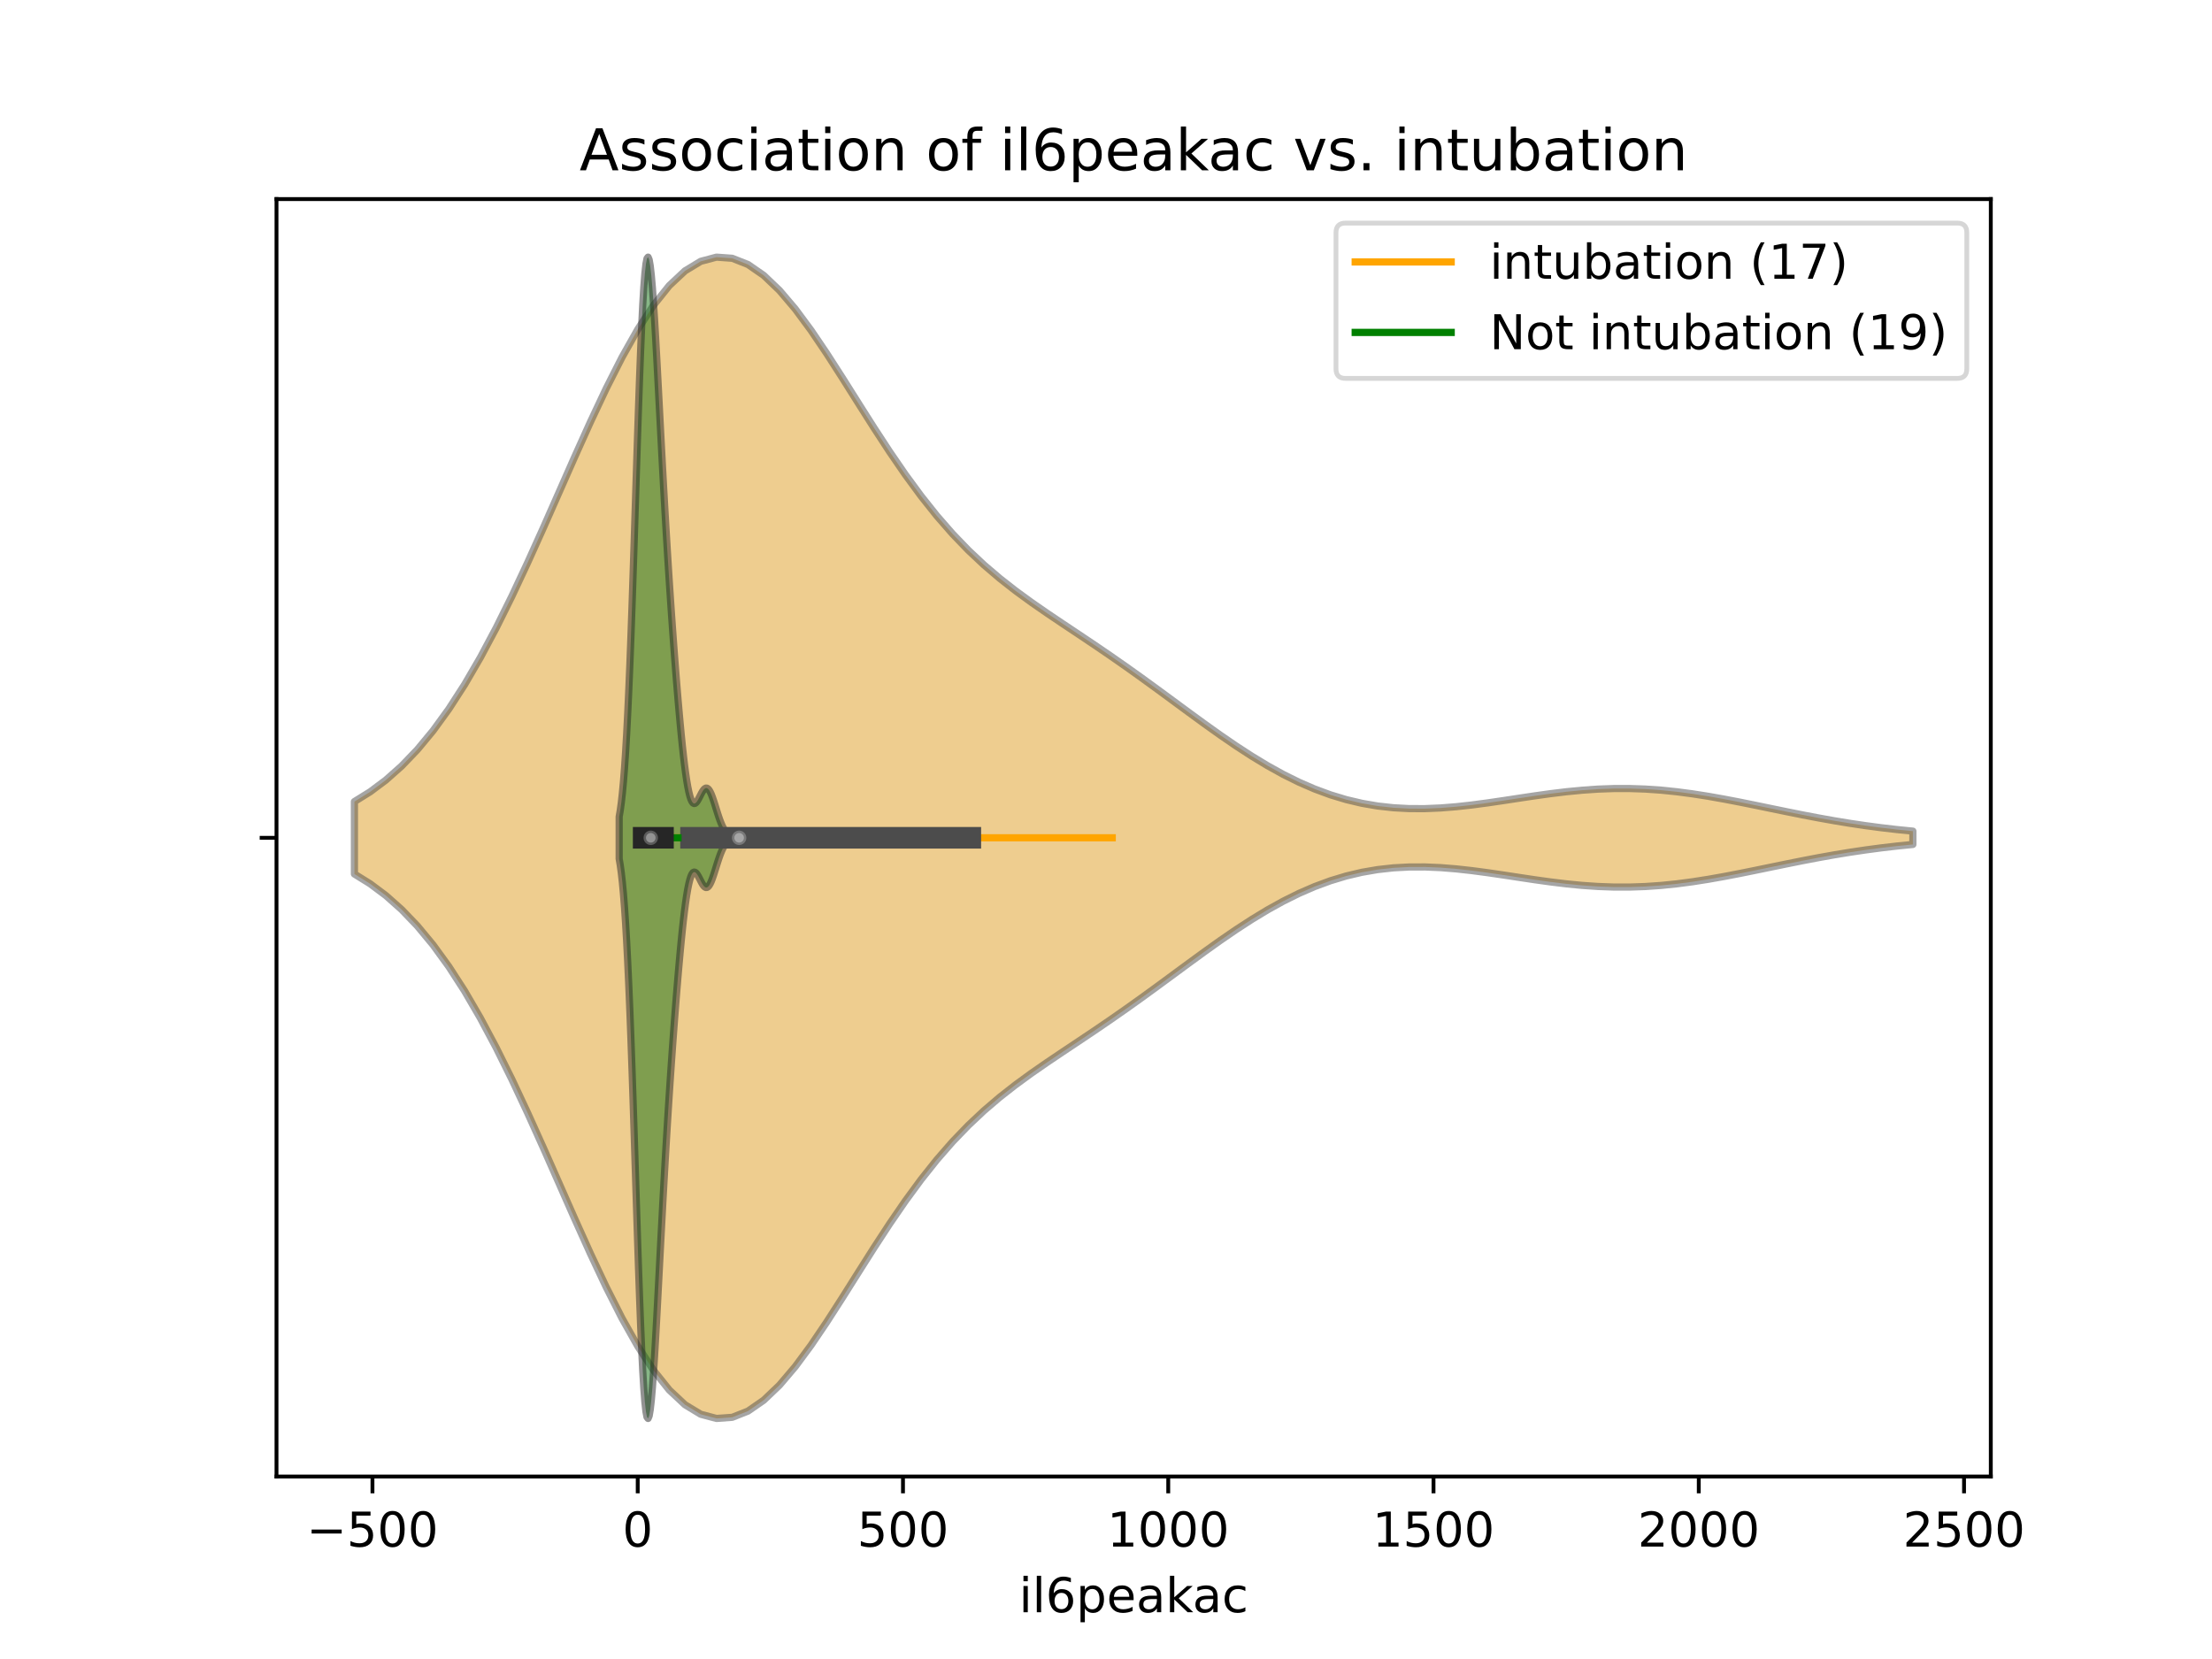 <?xml version="1.0" encoding="utf-8" standalone="no"?>
<!DOCTYPE svg PUBLIC "-//W3C//DTD SVG 1.1//EN"
  "http://www.w3.org/Graphics/SVG/1.1/DTD/svg11.dtd">
<!-- Created with matplotlib (https://matplotlib.org/) -->
<svg height="345.6pt" version="1.1" viewBox="0 0 460.8 345.6" width="460.8pt" xmlns="http://www.w3.org/2000/svg" xmlns:xlink="http://www.w3.org/1999/xlink">
 <defs>
  <style type="text/css">
*{stroke-linecap:butt;stroke-linejoin:round;}
  </style>
 </defs>
 <g id="figure_1">
  <g id="patch_1">
   <path d="M 0 345.6 
L 460.8 345.6 
L 460.8 0 
L 0 0 
z
" style="fill:#ffffff;"/>
  </g>
  <g id="axes_1">
   <g id="patch_2">
    <path d="M 57.6 307.584 
L 414.72 307.584 
L 414.72 41.472 
L 57.6 41.472 
z
" style="fill:#ffffff;"/>
   </g>
   <g id="PolyCollection_1">
    <defs>
     <path d="M 73.833 -163.527 
L 73.833 -178.617 
L 77.112 -180.653 
L 80.391 -183.106 
L 83.671 -186.022 
L 86.95 -189.441 
L 90.229 -193.397 
L 93.509 -197.912 
L 96.788 -202.989 
L 100.067 -208.619 
L 103.347 -214.766 
L 106.626 -221.375 
L 109.905 -228.365 
L 113.185 -235.633 
L 116.464 -243.052 
L 119.743 -250.477 
L 123.023 -257.75 
L 126.302 -264.705 
L 129.581 -271.171 
L 132.861 -276.988 
L 136.14 -282.008 
L 139.42 -286.103 
L 142.699 -289.176 
L 145.978 -291.162 
L 149.258 -292.032 
L 152.537 -291.796 
L 155.816 -290.503 
L 159.096 -288.235 
L 162.375 -285.103 
L 165.654 -281.246 
L 168.934 -276.814 
L 172.213 -271.968 
L 175.492 -266.869 
L 178.772 -261.668 
L 182.051 -256.501 
L 185.33 -251.486 
L 188.61 -246.713 
L 191.889 -242.248 
L 195.168 -238.131 
L 198.448 -234.374 
L 201.727 -230.97 
L 205.006 -227.89 
L 208.286 -225.092 
L 211.565 -222.525 
L 214.844 -220.133 
L 218.124 -217.859 
L 221.403 -215.653 
L 224.682 -213.468 
L 227.962 -211.271 
L 231.241 -209.035 
L 234.52 -206.749 
L 237.8 -204.409 
L 241.079 -202.025 
L 244.358 -199.613 
L 247.638 -197.197 
L 250.917 -194.805 
L 254.196 -192.467 
L 257.476 -190.217 
L 260.755 -188.085 
L 264.034 -186.098 
L 267.314 -184.281 
L 270.593 -182.654 
L 273.872 -181.231 
L 277.152 -180.022 
L 280.431 -179.031 
L 283.71 -178.257 
L 286.99 -177.694 
L 290.269 -177.331 
L 293.548 -177.154 
L 296.828 -177.146 
L 300.107 -177.286 
L 303.386 -177.55 
L 306.666 -177.913 
L 309.945 -178.349 
L 313.224 -178.83 
L 316.504 -179.329 
L 319.783 -179.819 
L 323.062 -180.273 
L 326.342 -180.67 
L 329.621 -180.989 
L 332.9 -181.213 
L 336.18 -181.331 
L 339.459 -181.335 
L 342.739 -181.223 
L 346.018 -180.997 
L 349.297 -180.663 
L 352.577 -180.232 
L 355.856 -179.718 
L 359.135 -179.137 
L 362.415 -178.507 
L 365.694 -177.844 
L 368.973 -177.168 
L 372.253 -176.495 
L 375.532 -175.839 
L 378.811 -175.213 
L 382.091 -174.626 
L 385.37 -174.087 
L 388.649 -173.599 
L 391.929 -173.165 
L 395.208 -172.785 
L 398.487 -172.457 
L 398.487 -169.687 
L 398.487 -169.687 
L 395.208 -169.359 
L 391.929 -168.979 
L 388.649 -168.545 
L 385.37 -168.057 
L 382.091 -167.518 
L 378.811 -166.931 
L 375.532 -166.305 
L 372.253 -165.649 
L 368.973 -164.976 
L 365.694 -164.3 
L 362.415 -163.637 
L 359.135 -163.007 
L 355.856 -162.426 
L 352.577 -161.912 
L 349.297 -161.481 
L 346.018 -161.147 
L 342.739 -160.921 
L 339.459 -160.809 
L 336.18 -160.813 
L 332.9 -160.931 
L 329.621 -161.155 
L 326.342 -161.474 
L 323.062 -161.871 
L 319.783 -162.325 
L 316.504 -162.815 
L 313.224 -163.314 
L 309.945 -163.795 
L 306.666 -164.231 
L 303.386 -164.594 
L 300.107 -164.858 
L 296.828 -164.998 
L 293.548 -164.99 
L 290.269 -164.813 
L 286.99 -164.45 
L 283.71 -163.887 
L 280.431 -163.113 
L 277.152 -162.122 
L 273.872 -160.913 
L 270.593 -159.49 
L 267.314 -157.863 
L 264.034 -156.046 
L 260.755 -154.059 
L 257.476 -151.927 
L 254.196 -149.677 
L 250.917 -147.339 
L 247.638 -144.947 
L 244.358 -142.531 
L 241.079 -140.119 
L 237.8 -137.735 
L 234.52 -135.395 
L 231.241 -133.109 
L 227.962 -130.873 
L 224.682 -128.676 
L 221.403 -126.491 
L 218.124 -124.285 
L 214.844 -122.011 
L 211.565 -119.619 
L 208.286 -117.052 
L 205.006 -114.254 
L 201.727 -111.174 
L 198.448 -107.77 
L 195.168 -104.013 
L 191.889 -99.896 
L 188.61 -95.431 
L 185.33 -90.658 
L 182.051 -85.643 
L 178.772 -80.476 
L 175.492 -75.275 
L 172.213 -70.176 
L 168.934 -65.33 
L 165.654 -60.898 
L 162.375 -57.041 
L 159.096 -53.91 
L 155.816 -51.641 
L 152.537 -50.348 
L 149.258 -50.112 
L 145.978 -50.982 
L 142.699 -52.968 
L 139.42 -56.041 
L 136.14 -60.136 
L 132.861 -65.156 
L 129.581 -70.973 
L 126.302 -77.439 
L 123.023 -84.394 
L 119.743 -91.667 
L 116.464 -99.092 
L 113.185 -106.511 
L 109.905 -113.779 
L 106.626 -120.769 
L 103.347 -127.378 
L 100.067 -133.525 
L 96.788 -139.155 
L 93.509 -144.232 
L 90.229 -148.747 
L 86.95 -152.703 
L 83.671 -156.122 
L 80.391 -159.038 
L 77.112 -161.491 
L 73.833 -163.527 
z
" id="m7ca3125e9f" style="stroke:#4c4c4c;stroke-opacity:0.5;stroke-width:1.5;"/>
    </defs>
    <g clip-path="url(#pbfdd92d39c)">
     <use style="fill:#df9c20;fill-opacity:0.5;stroke:#4c4c4c;stroke-opacity:0.5;stroke-width:1.5;" x="0" xlink:href="#m7ca3125e9f" y="345.6"/>
    </g>
   </g>
   <g id="PolyCollection_2">
    <defs>
     <path d="M 128.983 -166.697 
L 128.983 -175.447 
L 129.206 -176.766 
L 129.43 -178.394 
L 129.653 -180.379 
L 129.876 -182.764 
L 130.099 -185.591 
L 130.322 -188.895 
L 130.545 -192.704 
L 130.768 -197.033 
L 130.991 -201.881 
L 131.214 -207.235 
L 131.437 -213.058 
L 131.661 -219.298 
L 131.884 -225.882 
L 132.107 -232.717 
L 132.33 -239.697 
L 132.553 -246.702 
L 132.776 -253.602 
L 132.999 -260.265 
L 133.222 -266.558 
L 133.445 -272.356 
L 133.668 -277.548 
L 133.891 -282.034 
L 134.115 -285.739 
L 134.338 -288.609 
L 134.561 -290.614 
L 134.784 -291.749 
L 135.007 -292.032 
L 135.23 -291.504 
L 135.453 -290.225 
L 135.676 -288.268 
L 135.899 -285.718 
L 136.122 -282.665 
L 136.346 -279.204 
L 136.569 -275.425 
L 136.792 -271.415 
L 137.015 -267.251 
L 137.238 -263.002 
L 137.461 -258.727 
L 137.684 -254.471 
L 137.907 -250.271 
L 138.13 -246.154 
L 138.353 -242.137 
L 138.576 -238.232 
L 138.8 -234.443 
L 139.023 -230.772 
L 139.246 -227.217 
L 139.469 -223.773 
L 139.692 -220.437 
L 139.915 -217.203 
L 140.138 -214.066 
L 140.361 -211.023 
L 140.584 -208.073 
L 140.807 -205.213 
L 141.031 -202.447 
L 141.254 -199.779 
L 141.477 -197.214 
L 141.7 -194.762 
L 141.923 -192.433 
L 142.146 -190.241 
L 142.369 -188.197 
L 142.592 -186.318 
L 142.815 -184.615 
L 143.038 -183.101 
L 143.261 -181.787 
L 143.485 -180.679 
L 143.708 -179.781 
L 143.931 -179.093 
L 144.154 -178.61 
L 144.377 -178.32 
L 144.6 -178.211 
L 144.823 -178.262 
L 145.046 -178.45 
L 145.269 -178.748 
L 145.492 -179.125 
L 145.715 -179.551 
L 145.939 -179.992 
L 146.162 -180.418 
L 146.385 -180.798 
L 146.608 -181.107 
L 146.831 -181.323 
L 147.054 -181.429 
L 147.277 -181.414 
L 147.5 -181.274 
L 147.723 -181.011 
L 147.946 -180.631 
L 148.17 -180.148 
L 148.393 -179.577 
L 148.616 -178.939 
L 148.839 -178.253 
L 149.062 -177.54 
L 149.285 -176.822 
L 149.508 -176.116 
L 149.731 -175.438 
L 149.954 -174.801 
L 150.177 -174.215 
L 150.4 -173.686 
L 150.624 -173.218 
L 150.847 -172.81 
L 151.07 -172.461 
L 151.07 -169.683 
L 151.07 -169.683 
L 150.847 -169.334 
L 150.624 -168.926 
L 150.4 -168.458 
L 150.177 -167.929 
L 149.954 -167.343 
L 149.731 -166.706 
L 149.508 -166.028 
L 149.285 -165.322 
L 149.062 -164.604 
L 148.839 -163.891 
L 148.616 -163.205 
L 148.393 -162.567 
L 148.17 -161.996 
L 147.946 -161.513 
L 147.723 -161.133 
L 147.5 -160.87 
L 147.277 -160.73 
L 147.054 -160.715 
L 146.831 -160.821 
L 146.608 -161.037 
L 146.385 -161.346 
L 146.162 -161.726 
L 145.939 -162.152 
L 145.715 -162.593 
L 145.492 -163.019 
L 145.269 -163.396 
L 145.046 -163.694 
L 144.823 -163.882 
L 144.6 -163.933 
L 144.377 -163.824 
L 144.154 -163.534 
L 143.931 -163.051 
L 143.708 -162.363 
L 143.485 -161.465 
L 143.261 -160.357 
L 143.038 -159.043 
L 142.815 -157.529 
L 142.592 -155.826 
L 142.369 -153.947 
L 142.146 -151.903 
L 141.923 -149.711 
L 141.7 -147.382 
L 141.477 -144.93 
L 141.254 -142.365 
L 141.031 -139.697 
L 140.807 -136.931 
L 140.584 -134.071 
L 140.361 -131.121 
L 140.138 -128.078 
L 139.915 -124.941 
L 139.692 -121.707 
L 139.469 -118.371 
L 139.246 -114.927 
L 139.023 -111.372 
L 138.8 -107.701 
L 138.576 -103.912 
L 138.353 -100.007 
L 138.13 -95.99 
L 137.907 -91.873 
L 137.684 -87.673 
L 137.461 -83.417 
L 137.238 -79.142 
L 137.015 -74.893 
L 136.792 -70.729 
L 136.569 -66.719 
L 136.346 -62.94 
L 136.122 -59.479 
L 135.899 -56.426 
L 135.676 -53.876 
L 135.453 -51.919 
L 135.23 -50.64 
L 135.007 -50.112 
L 134.784 -50.395 
L 134.561 -51.53 
L 134.338 -53.535 
L 134.115 -56.405 
L 133.891 -60.11 
L 133.668 -64.596 
L 133.445 -69.788 
L 133.222 -75.586 
L 132.999 -81.879 
L 132.776 -88.542 
L 132.553 -95.442 
L 132.33 -102.447 
L 132.107 -109.427 
L 131.884 -116.262 
L 131.661 -122.846 
L 131.437 -129.086 
L 131.214 -134.909 
L 130.991 -140.263 
L 130.768 -145.111 
L 130.545 -149.44 
L 130.322 -153.249 
L 130.099 -156.553 
L 129.876 -159.38 
L 129.653 -161.765 
L 129.43 -163.75 
L 129.206 -165.378 
L 128.983 -166.697 
z
" id="m66b067a6c6" style="stroke:#262626;stroke-opacity:0.5;stroke-width:1.5;"/>
    </defs>
    <g clip-path="url(#pbfdd92d39c)">
     <use style="fill:#107010;fill-opacity:0.5;stroke:#262626;stroke-opacity:0.5;stroke-width:1.5;" x="0" xlink:href="#m66b067a6c6" y="345.6"/>
    </g>
   </g>
   <g id="matplotlib.axis_1">
    <g id="xtick_1">
     <g id="line2d_1">
      <defs>
       <path d="M 0 0 
L 0 3.5 
" id="m1020147019" style="stroke:#000000;stroke-width:0.8;"/>
      </defs>
      <g>
       <use style="stroke:#000000;stroke-width:0.8;" x="77.591" xlink:href="#m1020147019" y="307.584"/>
      </g>
     </g>
     <g id="text_1">
      <!-- −500 -->
      <defs>
       <path d="M 10.594 35.5 
L 73.188 35.5 
L 73.188 27.203 
L 10.594 27.203 
z
" id="DejaVuSans-8722"/>
       <path d="M 10.797 72.906 
L 49.516 72.906 
L 49.516 64.594 
L 19.828 64.594 
L 19.828 46.734 
Q 21.969 47.469 24.109 47.828 
Q 26.266 48.188 28.422 48.188 
Q 40.625 48.188 47.75 41.5 
Q 54.891 34.812 54.891 23.391 
Q 54.891 11.625 47.562 5.094 
Q 40.234 -1.422 26.906 -1.422 
Q 22.312 -1.422 17.547 -0.641 
Q 12.797 0.141 7.719 1.703 
L 7.719 11.625 
Q 12.109 9.234 16.797 8.062 
Q 21.484 6.891 26.703 6.891 
Q 35.156 6.891 40.078 11.328 
Q 45.016 15.766 45.016 23.391 
Q 45.016 31 40.078 35.438 
Q 35.156 39.891 26.703 39.891 
Q 22.75 39.891 18.812 39.016 
Q 14.891 38.141 10.797 36.281 
z
" id="DejaVuSans-53"/>
       <path d="M 31.781 66.406 
Q 24.172 66.406 20.328 58.906 
Q 16.5 51.422 16.5 36.375 
Q 16.5 21.391 20.328 13.891 
Q 24.172 6.391 31.781 6.391 
Q 39.453 6.391 43.281 13.891 
Q 47.125 21.391 47.125 36.375 
Q 47.125 51.422 43.281 58.906 
Q 39.453 66.406 31.781 66.406 
z
M 31.781 74.219 
Q 44.047 74.219 50.516 64.516 
Q 56.984 54.828 56.984 36.375 
Q 56.984 17.969 50.516 8.266 
Q 44.047 -1.422 31.781 -1.422 
Q 19.531 -1.422 13.062 8.266 
Q 6.594 17.969 6.594 36.375 
Q 6.594 54.828 13.062 64.516 
Q 19.531 74.219 31.781 74.219 
z
" id="DejaVuSans-48"/>
      </defs>
      <g transform="translate(63.857 322.182)scale(0.1 -0.1)">
       <use xlink:href="#DejaVuSans-8722"/>
       <use x="83.789" xlink:href="#DejaVuSans-53"/>
       <use x="147.412" xlink:href="#DejaVuSans-48"/>
       <use x="211.035" xlink:href="#DejaVuSans-48"/>
      </g>
     </g>
    </g>
    <g id="xtick_2">
     <g id="line2d_2">
      <g>
       <use style="stroke:#000000;stroke-width:0.8;" x="132.85" xlink:href="#m1020147019" y="307.584"/>
      </g>
     </g>
     <g id="text_2">
      <!-- 0 -->
      <g transform="translate(129.668 322.182)scale(0.1 -0.1)">
       <use xlink:href="#DejaVuSans-48"/>
      </g>
     </g>
    </g>
    <g id="xtick_3">
     <g id="line2d_3">
      <g>
       <use style="stroke:#000000;stroke-width:0.8;" x="188.108" xlink:href="#m1020147019" y="307.584"/>
      </g>
     </g>
     <g id="text_3">
      <!-- 500 -->
      <g transform="translate(178.565 322.182)scale(0.1 -0.1)">
       <use xlink:href="#DejaVuSans-53"/>
       <use x="63.623" xlink:href="#DejaVuSans-48"/>
       <use x="127.246" xlink:href="#DejaVuSans-48"/>
      </g>
     </g>
    </g>
    <g id="xtick_4">
     <g id="line2d_4">
      <g>
       <use style="stroke:#000000;stroke-width:0.8;" x="243.367" xlink:href="#m1020147019" y="307.584"/>
      </g>
     </g>
     <g id="text_4">
      <!-- 1000 -->
      <defs>
       <path d="M 12.406 8.297 
L 28.516 8.297 
L 28.516 63.922 
L 10.984 60.406 
L 10.984 69.391 
L 28.422 72.906 
L 38.281 72.906 
L 38.281 8.297 
L 54.391 8.297 
L 54.391 0 
L 12.406 0 
z
" id="DejaVuSans-49"/>
      </defs>
      <g transform="translate(230.642 322.182)scale(0.1 -0.1)">
       <use xlink:href="#DejaVuSans-49"/>
       <use x="63.623" xlink:href="#DejaVuSans-48"/>
       <use x="127.246" xlink:href="#DejaVuSans-48"/>
       <use x="190.869" xlink:href="#DejaVuSans-48"/>
      </g>
     </g>
    </g>
    <g id="xtick_5">
     <g id="line2d_5">
      <g>
       <use style="stroke:#000000;stroke-width:0.8;" x="298.626" xlink:href="#m1020147019" y="307.584"/>
      </g>
     </g>
     <g id="text_5">
      <!-- 1500 -->
      <g transform="translate(285.901 322.182)scale(0.1 -0.1)">
       <use xlink:href="#DejaVuSans-49"/>
       <use x="63.623" xlink:href="#DejaVuSans-53"/>
       <use x="127.246" xlink:href="#DejaVuSans-48"/>
       <use x="190.869" xlink:href="#DejaVuSans-48"/>
      </g>
     </g>
    </g>
    <g id="xtick_6">
     <g id="line2d_6">
      <g>
       <use style="stroke:#000000;stroke-width:0.8;" x="353.885" xlink:href="#m1020147019" y="307.584"/>
      </g>
     </g>
     <g id="text_6">
      <!-- 2000 -->
      <defs>
       <path d="M 19.188 8.297 
L 53.609 8.297 
L 53.609 0 
L 7.328 0 
L 7.328 8.297 
Q 12.938 14.109 22.625 23.891 
Q 32.328 33.688 34.812 36.531 
Q 39.547 41.844 41.422 45.531 
Q 43.312 49.219 43.312 52.781 
Q 43.312 58.594 39.234 62.25 
Q 35.156 65.922 28.609 65.922 
Q 23.969 65.922 18.812 64.312 
Q 13.672 62.703 7.812 59.422 
L 7.812 69.391 
Q 13.766 71.781 18.938 73 
Q 24.125 74.219 28.422 74.219 
Q 39.75 74.219 46.484 68.547 
Q 53.219 62.891 53.219 53.422 
Q 53.219 48.922 51.531 44.891 
Q 49.859 40.875 45.406 35.406 
Q 44.188 33.984 37.641 27.219 
Q 31.109 20.453 19.188 8.297 
z
" id="DejaVuSans-50"/>
      </defs>
      <g transform="translate(341.16 322.182)scale(0.1 -0.1)">
       <use xlink:href="#DejaVuSans-50"/>
       <use x="63.623" xlink:href="#DejaVuSans-48"/>
       <use x="127.246" xlink:href="#DejaVuSans-48"/>
       <use x="190.869" xlink:href="#DejaVuSans-48"/>
      </g>
     </g>
    </g>
    <g id="xtick_7">
     <g id="line2d_7">
      <g>
       <use style="stroke:#000000;stroke-width:0.8;" x="409.144" xlink:href="#m1020147019" y="307.584"/>
      </g>
     </g>
     <g id="text_7">
      <!-- 2500 -->
      <g transform="translate(396.419 322.182)scale(0.1 -0.1)">
       <use xlink:href="#DejaVuSans-50"/>
       <use x="63.623" xlink:href="#DejaVuSans-53"/>
       <use x="127.246" xlink:href="#DejaVuSans-48"/>
       <use x="190.869" xlink:href="#DejaVuSans-48"/>
      </g>
     </g>
    </g>
    <g id="text_8">
     <!-- il6peakac -->
     <defs>
      <path d="M 9.422 54.688 
L 18.406 54.688 
L 18.406 0 
L 9.422 0 
z
M 9.422 75.984 
L 18.406 75.984 
L 18.406 64.594 
L 9.422 64.594 
z
" id="DejaVuSans-105"/>
      <path d="M 9.422 75.984 
L 18.406 75.984 
L 18.406 0 
L 9.422 0 
z
" id="DejaVuSans-108"/>
      <path d="M 33.016 40.375 
Q 26.375 40.375 22.484 35.828 
Q 18.609 31.297 18.609 23.391 
Q 18.609 15.531 22.484 10.953 
Q 26.375 6.391 33.016 6.391 
Q 39.656 6.391 43.531 10.953 
Q 47.406 15.531 47.406 23.391 
Q 47.406 31.297 43.531 35.828 
Q 39.656 40.375 33.016 40.375 
z
M 52.594 71.297 
L 52.594 62.312 
Q 48.875 64.062 45.094 64.984 
Q 41.312 65.922 37.594 65.922 
Q 27.828 65.922 22.672 59.328 
Q 17.531 52.734 16.797 39.406 
Q 19.672 43.656 24.016 45.922 
Q 28.375 48.188 33.594 48.188 
Q 44.578 48.188 50.953 41.516 
Q 57.328 34.859 57.328 23.391 
Q 57.328 12.156 50.688 5.359 
Q 44.047 -1.422 33.016 -1.422 
Q 20.359 -1.422 13.672 8.266 
Q 6.984 17.969 6.984 36.375 
Q 6.984 53.656 15.188 63.938 
Q 23.391 74.219 37.203 74.219 
Q 40.922 74.219 44.703 73.484 
Q 48.484 72.75 52.594 71.297 
z
" id="DejaVuSans-54"/>
      <path d="M 18.109 8.203 
L 18.109 -20.797 
L 9.078 -20.797 
L 9.078 54.688 
L 18.109 54.688 
L 18.109 46.391 
Q 20.953 51.266 25.266 53.625 
Q 29.594 56 35.594 56 
Q 45.562 56 51.781 48.094 
Q 58.016 40.188 58.016 27.297 
Q 58.016 14.406 51.781 6.484 
Q 45.562 -1.422 35.594 -1.422 
Q 29.594 -1.422 25.266 0.953 
Q 20.953 3.328 18.109 8.203 
z
M 48.688 27.297 
Q 48.688 37.203 44.609 42.844 
Q 40.531 48.484 33.406 48.484 
Q 26.266 48.484 22.188 42.844 
Q 18.109 37.203 18.109 27.297 
Q 18.109 17.391 22.188 11.75 
Q 26.266 6.109 33.406 6.109 
Q 40.531 6.109 44.609 11.75 
Q 48.688 17.391 48.688 27.297 
z
" id="DejaVuSans-112"/>
      <path d="M 56.203 29.594 
L 56.203 25.203 
L 14.891 25.203 
Q 15.484 15.922 20.484 11.062 
Q 25.484 6.203 34.422 6.203 
Q 39.594 6.203 44.453 7.469 
Q 49.312 8.734 54.109 11.281 
L 54.109 2.781 
Q 49.266 0.734 44.188 -0.344 
Q 39.109 -1.422 33.891 -1.422 
Q 20.797 -1.422 13.156 6.188 
Q 5.516 13.812 5.516 26.812 
Q 5.516 40.234 12.766 48.109 
Q 20.016 56 32.328 56 
Q 43.359 56 49.781 48.891 
Q 56.203 41.797 56.203 29.594 
z
M 47.219 32.234 
Q 47.125 39.594 43.094 43.984 
Q 39.062 48.391 32.422 48.391 
Q 24.906 48.391 20.391 44.141 
Q 15.875 39.891 15.188 32.172 
z
" id="DejaVuSans-101"/>
      <path d="M 34.281 27.484 
Q 23.391 27.484 19.188 25 
Q 14.984 22.516 14.984 16.5 
Q 14.984 11.719 18.141 8.906 
Q 21.297 6.109 26.703 6.109 
Q 34.188 6.109 38.703 11.406 
Q 43.219 16.703 43.219 25.484 
L 43.219 27.484 
z
M 52.203 31.203 
L 52.203 0 
L 43.219 0 
L 43.219 8.297 
Q 40.141 3.328 35.547 0.953 
Q 30.953 -1.422 24.312 -1.422 
Q 15.922 -1.422 10.953 3.297 
Q 6 8.016 6 15.922 
Q 6 25.141 12.172 29.828 
Q 18.359 34.516 30.609 34.516 
L 43.219 34.516 
L 43.219 35.406 
Q 43.219 41.609 39.141 45 
Q 35.062 48.391 27.688 48.391 
Q 23 48.391 18.547 47.266 
Q 14.109 46.141 10.016 43.891 
L 10.016 52.203 
Q 14.938 54.109 19.578 55.047 
Q 24.219 56 28.609 56 
Q 40.484 56 46.344 49.844 
Q 52.203 43.703 52.203 31.203 
z
" id="DejaVuSans-97"/>
      <path d="M 9.078 75.984 
L 18.109 75.984 
L 18.109 31.109 
L 44.922 54.688 
L 56.391 54.688 
L 27.391 29.109 
L 57.625 0 
L 45.906 0 
L 18.109 26.703 
L 18.109 0 
L 9.078 0 
z
" id="DejaVuSans-107"/>
      <path d="M 48.781 52.594 
L 48.781 44.188 
Q 44.969 46.297 41.141 47.344 
Q 37.312 48.391 33.406 48.391 
Q 24.656 48.391 19.812 42.844 
Q 14.984 37.312 14.984 27.297 
Q 14.984 17.281 19.812 11.734 
Q 24.656 6.203 33.406 6.203 
Q 37.312 6.203 41.141 7.25 
Q 44.969 8.297 48.781 10.406 
L 48.781 2.094 
Q 45.016 0.344 40.984 -0.531 
Q 36.969 -1.422 32.422 -1.422 
Q 20.062 -1.422 12.781 6.344 
Q 5.516 14.109 5.516 27.297 
Q 5.516 40.672 12.859 48.328 
Q 20.219 56 33.016 56 
Q 37.156 56 41.109 55.141 
Q 45.062 54.297 48.781 52.594 
z
" id="DejaVuSans-99"/>
     </defs>
     <g transform="translate(212.265 335.861)scale(0.1 -0.1)">
      <use xlink:href="#DejaVuSans-105"/>
      <use x="27.783" xlink:href="#DejaVuSans-108"/>
      <use x="55.566" xlink:href="#DejaVuSans-54"/>
      <use x="119.189" xlink:href="#DejaVuSans-112"/>
      <use x="182.666" xlink:href="#DejaVuSans-101"/>
      <use x="244.189" xlink:href="#DejaVuSans-97"/>
      <use x="305.469" xlink:href="#DejaVuSans-107"/>
      <use x="361.629" xlink:href="#DejaVuSans-97"/>
      <use x="422.908" xlink:href="#DejaVuSans-99"/>
     </g>
    </g>
   </g>
   <g id="matplotlib.axis_2">
    <g id="ytick_1">
     <g id="line2d_8">
      <defs>
       <path d="M 0 0 
L -3.5 0 
" id="mc9d3a8ae9f" style="stroke:#000000;stroke-width:0.8;"/>
      </defs>
      <g>
       <use style="stroke:#000000;stroke-width:0.8;" x="57.6" xlink:href="#mc9d3a8ae9f" y="174.528"/>
      </g>
     </g>
    </g>
   </g>
   <g id="line2d_9">
    <path clip-path="url(#pbfdd92d39c)" d="M 133.958 174.528 
L 231.697 174.528 
" style="fill:none;stroke:#ffa500;stroke-linecap:square;stroke-width:1.5;"/>
   </g>
   <g id="line2d_10">
    <path clip-path="url(#pbfdd92d39c)" d="M 143.957 174.528 
L 202.135 174.528 
" style="fill:none;stroke:#4c4c4c;stroke-linecap:square;stroke-width:4.5;"/>
   </g>
   <g id="line2d_11">
    <path clip-path="url(#pbfdd92d39c)" d="M 132.85 174.528 
L 141.238 174.528 
" style="fill:none;stroke:#008000;stroke-linecap:square;stroke-width:1.5;"/>
   </g>
   <g id="line2d_12">
    <path clip-path="url(#pbfdd92d39c)" d="M 134.088 174.528 
L 138.109 174.528 
" style="fill:none;stroke:#262626;stroke-linecap:square;stroke-width:4.5;"/>
   </g>
   <g id="patch_3">
    <path d="M 57.6 307.584 
L 57.6 41.472 
" style="fill:none;stroke:#000000;stroke-linecap:square;stroke-linejoin:miter;stroke-width:0.8;"/>
   </g>
   <g id="patch_4">
    <path d="M 414.72 307.584 
L 414.72 41.472 
" style="fill:none;stroke:#000000;stroke-linecap:square;stroke-linejoin:miter;stroke-width:0.8;"/>
   </g>
   <g id="patch_5">
    <path d="M 57.6 307.584 
L 414.72 307.584 
" style="fill:none;stroke:#000000;stroke-linecap:square;stroke-linejoin:miter;stroke-width:0.8;"/>
   </g>
   <g id="patch_6">
    <path d="M 57.6 41.472 
L 414.72 41.472 
" style="fill:none;stroke:#000000;stroke-linecap:square;stroke-linejoin:miter;stroke-width:0.8;"/>
   </g>
   <g id="PathCollection_1">
    <defs>
     <path d="M 0 1.5 
C 0.398 1.5 0.779 1.342 1.061 1.061 
C 1.342 0.779 1.5 0.398 1.5 0 
C 1.5 -0.398 1.342 -0.779 1.061 -1.061 
C 0.779 -1.342 0.398 -1.5 0 -1.5 
C -0.398 -1.5 -0.779 -1.342 -1.061 -1.061 
C -1.342 -0.779 -1.5 -0.398 -1.5 0 
C -1.5 0.398 -1.342 0.779 -1.061 1.061 
C -0.779 1.342 -0.398 1.5 0 1.5 
z
" id="mee8b75c791" style="stroke:#4c4c4c;stroke-opacity:0.5;"/>
    </defs>
    <g clip-path="url(#pbfdd92d39c)">
     <use style="fill:#ffffff;fill-opacity:0.5;stroke:#4c4c4c;stroke-opacity:0.5;" x="153.976" xlink:href="#mee8b75c791" y="174.528"/>
    </g>
   </g>
   <g id="PathCollection_2">
    <defs>
     <path d="M 0 1.5 
C 0.398 1.5 0.779 1.342 1.061 1.061 
C 1.342 0.779 1.5 0.398 1.5 0 
C 1.5 -0.398 1.342 -0.779 1.061 -1.061 
C 0.779 -1.342 0.398 -1.5 0 -1.5 
C -0.398 -1.5 -0.779 -1.342 -1.061 -1.061 
C -1.342 -0.779 -1.5 -0.398 -1.5 0 
C -1.5 0.398 -1.342 0.779 -1.061 1.061 
C -0.779 1.342 -0.398 1.5 0 1.5 
z
" id="mc1747a99a2" style="stroke:#262626;stroke-opacity:0.5;"/>
    </defs>
    <g clip-path="url(#pbfdd92d39c)">
     <use style="fill:#ffffff;fill-opacity:0.5;stroke:#262626;stroke-opacity:0.5;" x="135.566" xlink:href="#mc1747a99a2" y="174.528"/>
    </g>
   </g>
   <g id="text_9">
    <!-- Association of il6peakac vs. intubation -->
    <defs>
     <path d="M 34.188 63.188 
L 20.797 26.906 
L 47.609 26.906 
z
M 28.609 72.906 
L 39.797 72.906 
L 67.578 0 
L 57.328 0 
L 50.688 18.703 
L 17.828 18.703 
L 11.188 0 
L 0.781 0 
z
" id="DejaVuSans-65"/>
     <path d="M 44.281 53.078 
L 44.281 44.578 
Q 40.484 46.531 36.375 47.5 
Q 32.281 48.484 27.875 48.484 
Q 21.188 48.484 17.844 46.438 
Q 14.5 44.391 14.5 40.281 
Q 14.5 37.156 16.891 35.375 
Q 19.281 33.594 26.516 31.984 
L 29.594 31.297 
Q 39.156 29.25 43.188 25.516 
Q 47.219 21.781 47.219 15.094 
Q 47.219 7.469 41.188 3.016 
Q 35.156 -1.422 24.609 -1.422 
Q 20.219 -1.422 15.453 -0.562 
Q 10.688 0.297 5.422 2 
L 5.422 11.281 
Q 10.406 8.688 15.234 7.391 
Q 20.062 6.109 24.812 6.109 
Q 31.156 6.109 34.562 8.281 
Q 37.984 10.453 37.984 14.406 
Q 37.984 18.062 35.516 20.016 
Q 33.062 21.969 24.703 23.781 
L 21.578 24.516 
Q 13.234 26.266 9.516 29.906 
Q 5.812 33.547 5.812 39.891 
Q 5.812 47.609 11.281 51.797 
Q 16.75 56 26.812 56 
Q 31.781 56 36.172 55.266 
Q 40.578 54.547 44.281 53.078 
z
" id="DejaVuSans-115"/>
     <path d="M 30.609 48.391 
Q 23.391 48.391 19.188 42.75 
Q 14.984 37.109 14.984 27.297 
Q 14.984 17.484 19.156 11.844 
Q 23.344 6.203 30.609 6.203 
Q 37.797 6.203 41.984 11.859 
Q 46.188 17.531 46.188 27.297 
Q 46.188 37.016 41.984 42.703 
Q 37.797 48.391 30.609 48.391 
z
M 30.609 56 
Q 42.328 56 49.016 48.375 
Q 55.719 40.766 55.719 27.297 
Q 55.719 13.875 49.016 6.219 
Q 42.328 -1.422 30.609 -1.422 
Q 18.844 -1.422 12.172 6.219 
Q 5.516 13.875 5.516 27.297 
Q 5.516 40.766 12.172 48.375 
Q 18.844 56 30.609 56 
z
" id="DejaVuSans-111"/>
     <path d="M 18.312 70.219 
L 18.312 54.688 
L 36.812 54.688 
L 36.812 47.703 
L 18.312 47.703 
L 18.312 18.016 
Q 18.312 11.328 20.141 9.422 
Q 21.969 7.516 27.594 7.516 
L 36.812 7.516 
L 36.812 0 
L 27.594 0 
Q 17.188 0 13.234 3.875 
Q 9.281 7.766 9.281 18.016 
L 9.281 47.703 
L 2.688 47.703 
L 2.688 54.688 
L 9.281 54.688 
L 9.281 70.219 
z
" id="DejaVuSans-116"/>
     <path d="M 54.891 33.016 
L 54.891 0 
L 45.906 0 
L 45.906 32.719 
Q 45.906 40.484 42.875 44.328 
Q 39.844 48.188 33.797 48.188 
Q 26.516 48.188 22.312 43.547 
Q 18.109 38.922 18.109 30.906 
L 18.109 0 
L 9.078 0 
L 9.078 54.688 
L 18.109 54.688 
L 18.109 46.188 
Q 21.344 51.125 25.703 53.562 
Q 30.078 56 35.797 56 
Q 45.219 56 50.047 50.172 
Q 54.891 44.344 54.891 33.016 
z
" id="DejaVuSans-110"/>
     <path id="DejaVuSans-32"/>
     <path d="M 37.109 75.984 
L 37.109 68.5 
L 28.516 68.5 
Q 23.688 68.5 21.797 66.547 
Q 19.922 64.594 19.922 59.516 
L 19.922 54.688 
L 34.719 54.688 
L 34.719 47.703 
L 19.922 47.703 
L 19.922 0 
L 10.891 0 
L 10.891 47.703 
L 2.297 47.703 
L 2.297 54.688 
L 10.891 54.688 
L 10.891 58.5 
Q 10.891 67.625 15.141 71.797 
Q 19.391 75.984 28.609 75.984 
z
" id="DejaVuSans-102"/>
     <path d="M 2.984 54.688 
L 12.5 54.688 
L 29.594 8.797 
L 46.688 54.688 
L 56.203 54.688 
L 35.688 0 
L 23.484 0 
z
" id="DejaVuSans-118"/>
     <path d="M 10.688 12.406 
L 21 12.406 
L 21 0 
L 10.688 0 
z
" id="DejaVuSans-46"/>
     <path d="M 8.5 21.578 
L 8.5 54.688 
L 17.484 54.688 
L 17.484 21.922 
Q 17.484 14.156 20.5 10.266 
Q 23.531 6.391 29.594 6.391 
Q 36.859 6.391 41.078 11.031 
Q 45.312 15.672 45.312 23.688 
L 45.312 54.688 
L 54.297 54.688 
L 54.297 0 
L 45.312 0 
L 45.312 8.406 
Q 42.047 3.422 37.719 1 
Q 33.406 -1.422 27.688 -1.422 
Q 18.266 -1.422 13.375 4.438 
Q 8.5 10.297 8.5 21.578 
z
M 31.109 56 
z
" id="DejaVuSans-117"/>
     <path d="M 48.688 27.297 
Q 48.688 37.203 44.609 42.844 
Q 40.531 48.484 33.406 48.484 
Q 26.266 48.484 22.188 42.844 
Q 18.109 37.203 18.109 27.297 
Q 18.109 17.391 22.188 11.75 
Q 26.266 6.109 33.406 6.109 
Q 40.531 6.109 44.609 11.75 
Q 48.688 17.391 48.688 27.297 
z
M 18.109 46.391 
Q 20.953 51.266 25.266 53.625 
Q 29.594 56 35.594 56 
Q 45.562 56 51.781 48.094 
Q 58.016 40.188 58.016 27.297 
Q 58.016 14.406 51.781 6.484 
Q 45.562 -1.422 35.594 -1.422 
Q 29.594 -1.422 25.266 0.953 
Q 20.953 3.328 18.109 8.203 
L 18.109 0 
L 9.078 0 
L 9.078 75.984 
L 18.109 75.984 
z
" id="DejaVuSans-98"/>
    </defs>
    <g transform="translate(120.726 35.472)scale(0.12 -0.12)">
     <use xlink:href="#DejaVuSans-65"/>
     <use x="68.408" xlink:href="#DejaVuSans-115"/>
     <use x="120.508" xlink:href="#DejaVuSans-115"/>
     <use x="172.607" xlink:href="#DejaVuSans-111"/>
     <use x="233.789" xlink:href="#DejaVuSans-99"/>
     <use x="288.77" xlink:href="#DejaVuSans-105"/>
     <use x="316.553" xlink:href="#DejaVuSans-97"/>
     <use x="377.832" xlink:href="#DejaVuSans-116"/>
     <use x="417.041" xlink:href="#DejaVuSans-105"/>
     <use x="444.824" xlink:href="#DejaVuSans-111"/>
     <use x="506.006" xlink:href="#DejaVuSans-110"/>
     <use x="569.385" xlink:href="#DejaVuSans-32"/>
     <use x="601.172" xlink:href="#DejaVuSans-111"/>
     <use x="662.354" xlink:href="#DejaVuSans-102"/>
     <use x="697.559" xlink:href="#DejaVuSans-32"/>
     <use x="729.346" xlink:href="#DejaVuSans-105"/>
     <use x="757.129" xlink:href="#DejaVuSans-108"/>
     <use x="784.912" xlink:href="#DejaVuSans-54"/>
     <use x="848.535" xlink:href="#DejaVuSans-112"/>
     <use x="912.012" xlink:href="#DejaVuSans-101"/>
     <use x="973.535" xlink:href="#DejaVuSans-97"/>
     <use x="1034.814" xlink:href="#DejaVuSans-107"/>
     <use x="1090.975" xlink:href="#DejaVuSans-97"/>
     <use x="1152.254" xlink:href="#DejaVuSans-99"/>
     <use x="1207.234" xlink:href="#DejaVuSans-32"/>
     <use x="1239.021" xlink:href="#DejaVuSans-118"/>
     <use x="1298.201" xlink:href="#DejaVuSans-115"/>
     <use x="1350.301" xlink:href="#DejaVuSans-46"/>
     <use x="1382.088" xlink:href="#DejaVuSans-32"/>
     <use x="1413.875" xlink:href="#DejaVuSans-105"/>
     <use x="1441.658" xlink:href="#DejaVuSans-110"/>
     <use x="1505.037" xlink:href="#DejaVuSans-116"/>
     <use x="1544.246" xlink:href="#DejaVuSans-117"/>
     <use x="1607.625" xlink:href="#DejaVuSans-98"/>
     <use x="1671.102" xlink:href="#DejaVuSans-97"/>
     <use x="1732.381" xlink:href="#DejaVuSans-116"/>
     <use x="1771.59" xlink:href="#DejaVuSans-105"/>
     <use x="1799.373" xlink:href="#DejaVuSans-111"/>
     <use x="1860.555" xlink:href="#DejaVuSans-110"/>
    </g>
   </g>
   <g id="legend_1">
    <g id="patch_7">
     <path d="M 280.311 78.828 
L 407.72 78.828 
Q 409.72 78.828 409.72 76.828 
L 409.72 48.472 
Q 409.72 46.472 407.72 46.472 
L 280.311 46.472 
Q 278.311 46.472 278.311 48.472 
L 278.311 76.828 
Q 278.311 78.828 280.311 78.828 
z
" style="fill:#ffffff;opacity:0.8;stroke:#cccccc;stroke-linejoin:miter;"/>
    </g>
    <g id="line2d_13">
     <path d="M 282.311 54.57 
L 302.311 54.57 
" style="fill:none;stroke:#ffa500;stroke-linecap:square;stroke-width:1.5;"/>
    </g>
    <g id="line2d_14"/>
    <g id="text_10">
     <!-- intubation (17) -->
     <defs>
      <path d="M 31 75.875 
Q 24.469 64.656 21.281 53.656 
Q 18.109 42.672 18.109 31.391 
Q 18.109 20.125 21.312 9.062 
Q 24.516 -2 31 -13.188 
L 23.188 -13.188 
Q 15.875 -1.703 12.234 9.375 
Q 8.594 20.453 8.594 31.391 
Q 8.594 42.281 12.203 53.312 
Q 15.828 64.359 23.188 75.875 
z
" id="DejaVuSans-40"/>
      <path d="M 8.203 72.906 
L 55.078 72.906 
L 55.078 68.703 
L 28.609 0 
L 18.312 0 
L 43.219 64.594 
L 8.203 64.594 
z
" id="DejaVuSans-55"/>
      <path d="M 8.016 75.875 
L 15.828 75.875 
Q 23.141 64.359 26.781 53.312 
Q 30.422 42.281 30.422 31.391 
Q 30.422 20.453 26.781 9.375 
Q 23.141 -1.703 15.828 -13.188 
L 8.016 -13.188 
Q 14.5 -2 17.703 9.062 
Q 20.906 20.125 20.906 31.391 
Q 20.906 42.672 17.703 53.656 
Q 14.5 64.656 8.016 75.875 
z
" id="DejaVuSans-41"/>
     </defs>
     <g transform="translate(310.311 58.07)scale(0.1 -0.1)">
      <use xlink:href="#DejaVuSans-105"/>
      <use x="27.783" xlink:href="#DejaVuSans-110"/>
      <use x="91.162" xlink:href="#DejaVuSans-116"/>
      <use x="130.371" xlink:href="#DejaVuSans-117"/>
      <use x="193.75" xlink:href="#DejaVuSans-98"/>
      <use x="257.227" xlink:href="#DejaVuSans-97"/>
      <use x="318.506" xlink:href="#DejaVuSans-116"/>
      <use x="357.715" xlink:href="#DejaVuSans-105"/>
      <use x="385.498" xlink:href="#DejaVuSans-111"/>
      <use x="446.68" xlink:href="#DejaVuSans-110"/>
      <use x="510.059" xlink:href="#DejaVuSans-32"/>
      <use x="541.846" xlink:href="#DejaVuSans-40"/>
      <use x="580.859" xlink:href="#DejaVuSans-49"/>
      <use x="644.482" xlink:href="#DejaVuSans-55"/>
      <use x="708.105" xlink:href="#DejaVuSans-41"/>
     </g>
    </g>
    <g id="line2d_15">
     <path d="M 282.311 69.249 
L 302.311 69.249 
" style="fill:none;stroke:#008000;stroke-linecap:square;stroke-width:1.5;"/>
    </g>
    <g id="line2d_16"/>
    <g id="text_11">
     <!-- Not intubation (19) -->
     <defs>
      <path d="M 9.812 72.906 
L 23.094 72.906 
L 55.422 11.922 
L 55.422 72.906 
L 64.984 72.906 
L 64.984 0 
L 51.703 0 
L 19.391 60.984 
L 19.391 0 
L 9.812 0 
z
" id="DejaVuSans-78"/>
      <path d="M 10.984 1.516 
L 10.984 10.5 
Q 14.703 8.734 18.5 7.812 
Q 22.312 6.891 25.984 6.891 
Q 35.75 6.891 40.891 13.453 
Q 46.047 20.016 46.781 33.406 
Q 43.953 29.203 39.594 26.953 
Q 35.25 24.703 29.984 24.703 
Q 19.047 24.703 12.672 31.312 
Q 6.297 37.938 6.297 49.422 
Q 6.297 60.641 12.938 67.422 
Q 19.578 74.219 30.609 74.219 
Q 43.266 74.219 49.922 64.516 
Q 56.594 54.828 56.594 36.375 
Q 56.594 19.141 48.406 8.859 
Q 40.234 -1.422 26.422 -1.422 
Q 22.703 -1.422 18.891 -0.688 
Q 15.094 0.047 10.984 1.516 
z
M 30.609 32.422 
Q 37.25 32.422 41.125 36.953 
Q 45.016 41.5 45.016 49.422 
Q 45.016 57.281 41.125 61.844 
Q 37.25 66.406 30.609 66.406 
Q 23.969 66.406 20.094 61.844 
Q 16.219 57.281 16.219 49.422 
Q 16.219 41.5 20.094 36.953 
Q 23.969 32.422 30.609 32.422 
z
" id="DejaVuSans-57"/>
     </defs>
     <g transform="translate(310.311 72.749)scale(0.1 -0.1)">
      <use xlink:href="#DejaVuSans-78"/>
      <use x="74.805" xlink:href="#DejaVuSans-111"/>
      <use x="135.986" xlink:href="#DejaVuSans-116"/>
      <use x="175.195" xlink:href="#DejaVuSans-32"/>
      <use x="206.982" xlink:href="#DejaVuSans-105"/>
      <use x="234.766" xlink:href="#DejaVuSans-110"/>
      <use x="298.145" xlink:href="#DejaVuSans-116"/>
      <use x="337.354" xlink:href="#DejaVuSans-117"/>
      <use x="400.732" xlink:href="#DejaVuSans-98"/>
      <use x="464.209" xlink:href="#DejaVuSans-97"/>
      <use x="525.488" xlink:href="#DejaVuSans-116"/>
      <use x="564.697" xlink:href="#DejaVuSans-105"/>
      <use x="592.48" xlink:href="#DejaVuSans-111"/>
      <use x="653.662" xlink:href="#DejaVuSans-110"/>
      <use x="717.041" xlink:href="#DejaVuSans-32"/>
      <use x="748.828" xlink:href="#DejaVuSans-40"/>
      <use x="787.842" xlink:href="#DejaVuSans-49"/>
      <use x="851.465" xlink:href="#DejaVuSans-57"/>
      <use x="915.088" xlink:href="#DejaVuSans-41"/>
     </g>
    </g>
   </g>
  </g>
 </g>
 <defs>
  <clipPath id="pbfdd92d39c">
   <rect height="266.112" width="357.12" x="57.6" y="41.472"/>
  </clipPath>
 </defs>
</svg>
